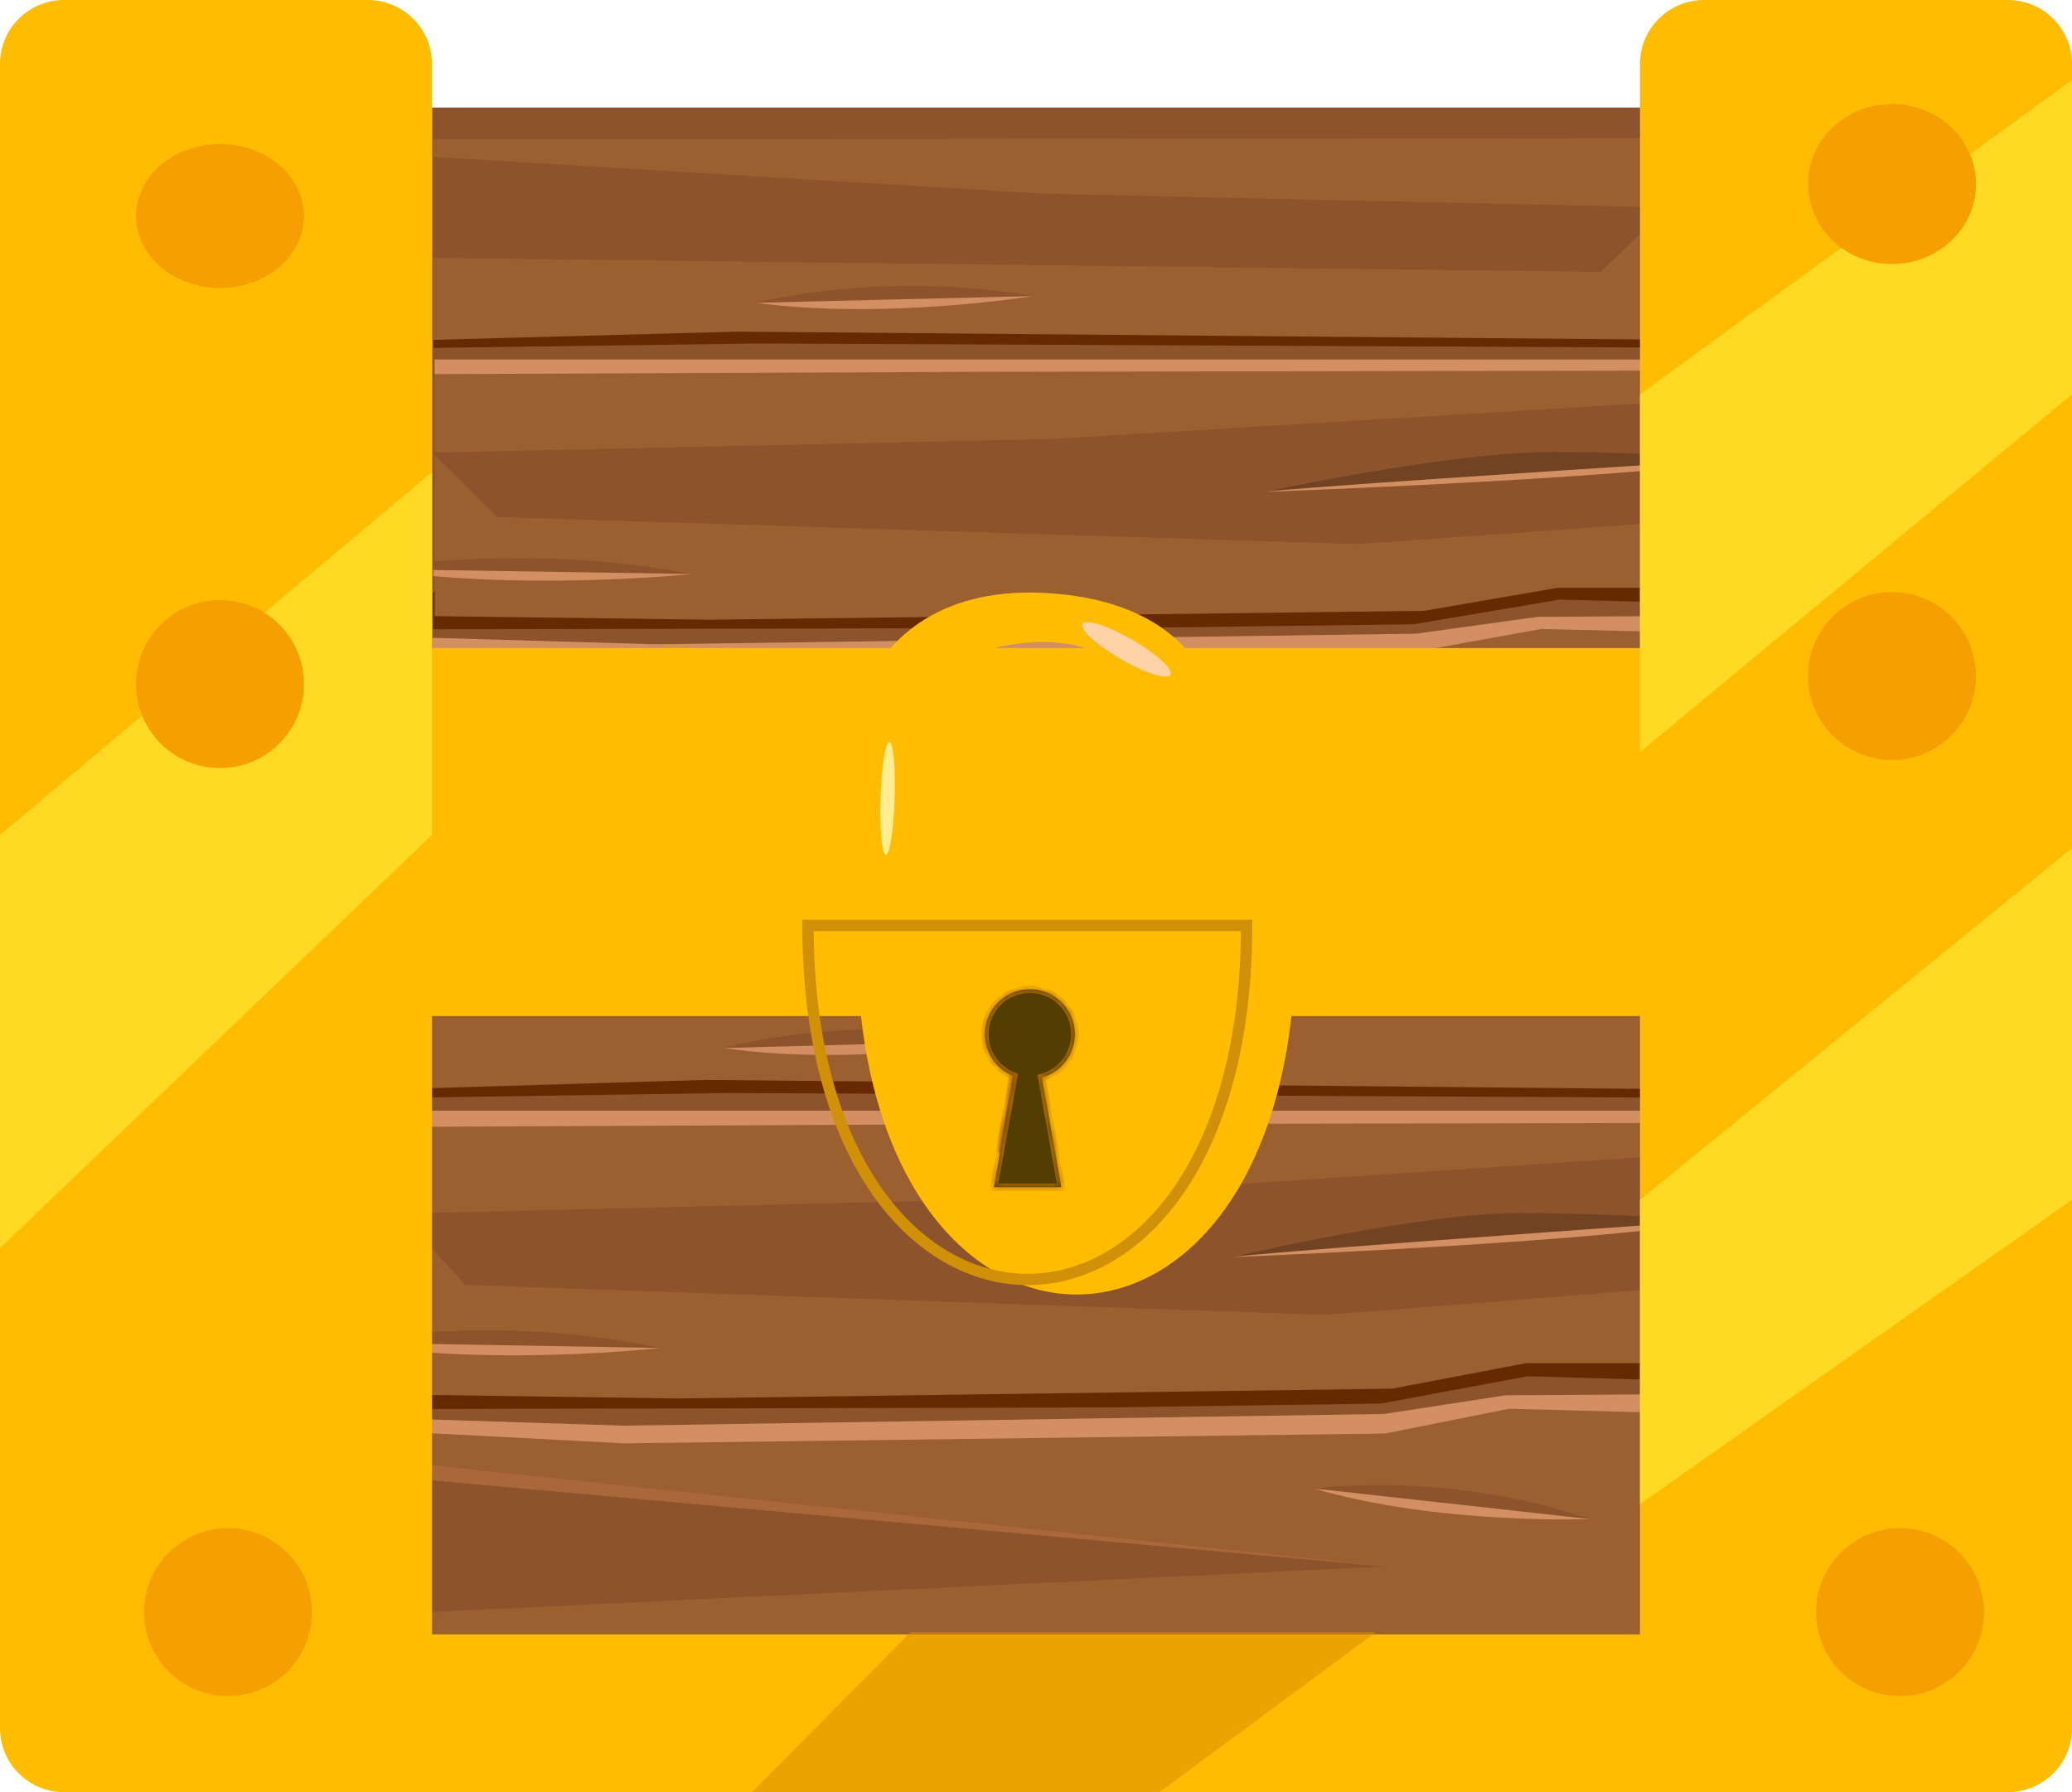 <svg width="259" height="224" viewBox="0 0 259 224" fill="none" xmlns="http://www.w3.org/2000/svg">
<rect x="54.001" y="13.44" width="164.971" height="97.033" fill="#8C532C"/>
<path d="M211.224 73.446V75.369H210.994L210.965 75.361L194.935 74.945L176.653 78.029C176.653 78.029 143.051 78.471 142.073 78.471C141.096 78.471 56.462 78.644 54.153 78.653H54.105V74.044L54.153 74.026L54.335 73.974L59.691 72.38L60.534 72.129C60.534 72.129 61.176 72.059 62.297 71.938H62.316C63.428 71.817 64.999 71.644 66.877 71.436H66.906C69.704 71.132 73.182 70.751 76.785 70.353H76.804C86.443 69.278 97.002 68.083 98.046 67.849C99.138 67.598 134.581 67.728 165.51 67.875C165.558 67.884 165.606 67.884 165.654 67.884C167.426 67.892 169.17 67.901 170.904 67.91H170.962C191.447 68.013 208.819 68.126 210.994 68.144H211.147V73.454H211.224V73.446Z" fill="#662900"/>
<path d="M211.387 76.99L211.378 78.965L211.272 111.905H187.04L181.981 107.339H86.578L81.519 111.905L54.038 112L54.01 81.2V79.719L81.892 80.533L177.018 79.208L192.186 77.102L211.387 76.99Z" fill="#9C5F30"/>
<path d="M211.387 73.428V73.472H194.705L178.014 76.348L88.685 77.457L54.335 77.015V44.933H211.147V58.31L211.224 65.051L211.147 65.059V73.454L211.224 73.446L211.387 73.428Z" fill="#9C5F30"/>
<path d="M54.01 86.372L176.97 96.448L54 101.75L54.01 86.372Z" fill="#8C532C"/>
<path d="M54.029 84.623L176.165 96.345L54.01 86.373L54.029 84.623Z" fill="#AA6739"/>
<path d="M211.224 65.051H211.148C211.148 65.051 211.061 65.059 210.994 65.068C210.966 65.068 210.937 65.077 210.898 65.077C210.659 65.094 210.304 65.12 209.825 65.146C209.586 65.172 209.327 65.189 209.03 65.207C208.877 65.224 208.714 65.233 208.541 65.242L207.459 65.319C207.257 65.337 207.056 65.354 206.855 65.363C197.666 66.03 176.74 67.529 170.962 67.91H170.905C170.081 67.962 169.583 67.997 169.477 67.997C169.429 67.997 169.142 67.988 168.644 67.971C168.404 67.971 168.117 67.962 167.781 67.945C167.666 67.945 167.542 67.945 167.417 67.936L166.603 67.91C166.306 67.901 165.99 67.893 165.654 67.884C165.606 67.884 165.558 67.884 165.511 67.875C152.413 67.477 109.947 66.125 83.713 65.293C82.678 65.267 81.681 65.233 80.704 65.198L78.797 65.138C77.858 65.112 76.958 65.077 76.076 65.051C75.789 65.042 75.501 65.034 75.214 65.025L73.556 64.973C72.723 64.947 71.927 64.921 71.17 64.895L69.819 64.852L68.574 64.808C66.648 64.748 65.105 64.704 64.013 64.67L63.486 64.652C62.624 64.626 62.164 64.609 62.164 64.609L54.336 56.889L54.154 56.708L54.01 56.569H54.336L131.515 54.871L210.898 50.088H210.994H211.061L211.138 56.941V57.782L211.148 58.319L211.224 65.059V65.051Z" fill="#8C532C"/>
<path d="M168.222 87.637C168.222 87.637 184.597 85.505 202.735 91.085C202.735 91.085 180.314 90.115 168.222 87.637Z" fill="#8C532C"/>
<path d="M168.222 87.628L202.725 91.085C202.725 91.085 183.84 91.761 168.222 87.628Z" fill="#D38F62"/>
<path d="M86.577 71.747C86.577 71.747 86.549 71.747 86.482 71.756C85.322 71.79 73.863 72.145 62.317 71.938C59.615 71.885 56.913 71.808 54.335 71.678C54.268 71.678 54.211 71.678 54.153 71.669V70.196C54.211 70.187 54.278 70.187 54.335 70.179C59.797 69.728 67.73 69.451 76.804 70.352C79.947 70.655 83.224 71.115 86.577 71.747Z" fill="#8C532C"/>
<path d="M86.577 71.747C86.577 71.747 86.549 71.747 86.482 71.756C85.322 71.868 73.23 73.029 59.691 72.38C57.928 72.293 56.127 72.18 54.335 72.024C54.268 72.024 54.211 72.016 54.153 72.007V71.245H54.335L66.878 71.435L86.577 71.747Z" fill="#D38F62"/>
<path d="M211.148 56.932V57.816H210.994L210.898 57.834L158.027 61.481C158.027 61.481 181.493 56.439 194.159 56.491C200.464 56.517 206.462 56.725 210.898 56.924H210.994C210.994 56.924 211.071 56.932 211.1 56.932H211.148Z" fill="#724322"/>
<path d="M211.148 57.773V58.31H211.109C211.109 58.31 211.033 58.31 210.994 58.327C210.966 58.327 210.927 58.327 210.898 58.336C192.943 60.216 158.027 61.481 158.027 61.481C161.735 60.97 195.645 58.769 210.898 57.79C210.927 57.79 210.956 57.79 210.994 57.782C211.033 57.782 211.071 57.782 211.109 57.782H211.148V57.773Z" fill="#D38F62"/>
<path d="M211.53 42.43L211.147 42.465V43.452H210.965L94.817 42.932L54.21 43.478L54.182 42.482V42.213C54.182 42.213 55.868 40.714 58.053 38.8C60.496 36.668 63.543 34.009 65.478 32.371C66.542 31.461 67.27 30.872 67.385 30.838C67.787 30.716 157.251 33.038 187.337 33.818H187.5C193.488 33.983 197.081 34.078 197.081 34.078L205.245 38.8L210.994 42.127L211.147 42.213L211.53 42.43Z" fill="#662900"/>
<path d="M211.272 17.27L211.147 42.213V42.482H210.946L92.173 41.451L54.182 42.482H54.153V17.417L210.994 17.27H211.272Z" fill="#9C5F30"/>
<path d="M208.292 25.933L208.148 26.072L207.966 26.254L200.138 33.973L54.153 32.232V19.617L130.787 24.235L207.966 25.924L208.148 25.933H208.292Z" fill="#8C532C"/>
<path d="M94.482 37.855C94.482 37.855 110.378 33.714 129.186 37.006C129.186 37.006 106.833 38.817 94.482 37.855Z" fill="#8C532C"/>
<path d="M94.482 37.847L129.186 37.006C129.186 37.006 110.579 40.013 94.482 37.847Z" fill="#D38F62"/>
<path d="M211.387 76.99L211.378 78.965L211.224 79.06L192.636 78.619L177.143 81.417L81.978 82.526L54.01 81.2V79.719L81.892 80.533L177.018 79.208L192.186 77.102L211.387 76.99Z" fill="#D38F62"/>
<path d="M211.023 45.929V46.319L123.543 46.467L54.335 46.761V44.933H211.004C211.023 45.34 211.023 45.687 211.023 45.929Z" fill="#D38F62"/>
<path d="M219.703 13.44L219.694 49.161L211.387 50.045L211.147 50.071V46.293L211.387 46.267L219.684 45.435V41.745L211.53 42.429L211.147 42.213L211.272 17.269H210.994V17.122L219.703 13.44Z" fill="#8C532C"/>
<path d="M219.696 54.792L219.686 74.399H219.657V72.536L211.388 73.428L211.226 73.446L211.149 73.454V65.059L211.226 65.05L211.388 65.033L219.667 64.201L219.696 54.792Z" fill="#8C532C"/>
<path d="M219.684 74.4V76.817L219.665 110.918L210.994 111.94V17.27H211.272L211.147 42.213L211.53 42.43L211.147 42.465V58.311L211.224 65.051L211.147 65.06V73.455L211.224 73.446L211.387 73.429V73.472H211.224V75.37H211.147V75.404L219.655 74.521V74.4H219.684Z" fill="#8C532C"/>
<path d="M210.984 76.99L219.694 75.933L219.665 77.986L210.984 79.052V76.99Z" fill="#C4835F"/>
<path d="M219.684 74.399L219.675 75.932V75.95L211.147 76.981L211.042 76.989H211.023L210.994 76.998H210.984V75.387H210.994L211.147 75.369V75.404L219.656 74.52V74.399H219.684Z" fill="#230B01"/>
<path d="M219.656 72.535V74.519L211.147 75.403L210.994 75.42H210.965V73.471H210.994L211.147 73.454L211.224 73.445L211.387 73.427L219.656 72.535Z" fill="#4C1F00"/>
<path d="M219.696 49.161V54.793L219.667 64.202L211.388 65.033L211.226 65.051L211.149 58.31V50.071L211.388 50.045L219.696 49.161Z" fill="#7A4826"/>
<path d="M219.685 42.671V44.092L211.147 44.907L210.994 44.924H210.965V43.451H210.994L211.147 43.434L212.977 43.269L219.685 42.671Z" fill="#230B01"/>
<path d="M219.684 41.744V42.671L212.977 43.269L211.147 43.434L210.994 43.451H210.965L210.946 42.481H210.994L211.147 42.463L211.53 42.429L219.684 41.744Z" fill="#4C1F00"/>
<path d="M219.685 44.093V45.436L211.387 46.268L211.147 46.294L211.023 46.311H210.984L210.965 44.934V44.925H210.994L211.147 44.908L219.685 44.093Z" fill="#C4835F"/>
<rect x="50.001" y="104" width="164.971" height="107.311" fill="#8C532C"/>
<path d="M207.224 170.362V172.489H206.994L206.965 172.479L190.935 172.019L172.653 175.43C172.653 175.43 139.051 175.919 138.073 175.919C137.096 175.919 52.462 176.111 50.153 176.12H50.105V171.023L50.153 171.004L50.335 170.946L55.691 169.183L56.534 168.905C56.534 168.905 57.176 168.829 58.297 168.695H58.316C59.428 168.56 60.999 168.369 62.877 168.139H62.906C65.704 167.803 69.182 167.382 72.785 166.941H72.804C82.443 165.753 93.002 164.431 94.046 164.172C95.138 163.894 130.581 164.038 161.51 164.201C161.558 164.21 161.606 164.21 161.654 164.21C163.426 164.22 165.17 164.23 166.904 164.239H166.962C187.447 164.354 204.819 164.479 206.994 164.498H207.147V170.371H207.224V170.362Z" fill="#662900"/>
<path d="M207.387 174.281L207.378 176.465L207.272 212.895H183.04L177.981 207.845H82.578L77.519 212.895L50.038 213L50.01 178.937V177.299L77.892 178.2L173.018 176.734L188.186 174.405L207.387 174.281Z" fill="#9C5F30"/>
<path d="M207.387 170.343V170.391H190.705L174.014 173.572L84.685 174.798L50.335 174.31V138.829H207.147V153.623L207.224 161.078L207.147 161.087V170.372L207.224 170.362L207.387 170.343Z" fill="#9C5F30"/>
<path d="M50.01 184.658L172.97 195.801L50 201.665L50.01 184.658Z" fill="#8C532C"/>
<path d="M50.029 182.723L172.165 195.687L50.01 184.658L50.029 182.723Z" fill="#AA6739"/>
<path d="M207.224 161.078H207.148C207.148 161.078 207.061 161.087 206.994 161.097C206.966 161.097 206.937 161.106 206.898 161.106C206.659 161.126 206.304 161.154 205.825 161.183C205.586 161.212 205.327 161.231 205.03 161.25C204.877 161.269 204.714 161.279 204.541 161.288L203.459 161.375C203.257 161.394 203.056 161.413 202.855 161.423C193.666 162.16 172.74 163.818 166.962 164.24H166.905C166.081 164.297 165.583 164.335 165.477 164.335C165.429 164.335 165.142 164.326 164.644 164.307C164.404 164.307 164.117 164.297 163.781 164.278C163.666 164.278 163.542 164.278 163.417 164.268L162.603 164.24C162.306 164.23 161.99 164.22 161.654 164.211C161.606 164.211 161.558 164.211 161.511 164.201C148.413 163.76 105.947 162.266 79.713 161.346C78.678 161.317 77.681 161.279 76.704 161.241L74.797 161.173C73.858 161.145 72.958 161.106 72.076 161.078C71.789 161.068 71.501 161.058 71.214 161.049L69.556 160.991C68.723 160.963 67.927 160.934 67.17 160.905L65.819 160.857L64.574 160.809C62.648 160.742 61.105 160.694 60.013 160.656L59.486 160.637C58.624 160.608 58.164 160.589 58.164 160.589L50.336 152.052L50.154 151.851L50.01 151.697H50.336L127.515 149.819L206.898 144.53H206.994H207.061L207.138 152.109V153.039L207.148 153.633L207.224 161.087V161.078Z" fill="#8C532C"/>
<path d="M164.222 186.056C164.222 186.056 180.597 183.699 198.735 189.87C198.735 189.87 176.314 188.797 164.222 186.056Z" fill="#8C532C"/>
<path d="M164.222 186.047L198.725 189.87C198.725 189.87 179.84 190.617 164.222 186.047Z" fill="#D38F62"/>
<path d="M82.577 168.483C82.577 168.483 82.549 168.483 82.482 168.493C81.322 168.531 69.863 168.924 58.317 168.694C55.615 168.637 52.913 168.551 50.335 168.407C50.268 168.407 50.211 168.407 50.153 168.397V166.768C50.211 166.759 50.278 166.759 50.335 166.749C55.797 166.251 63.73 165.944 72.804 166.941C75.947 167.276 79.224 167.784 82.577 168.483Z" fill="#8C532C"/>
<path d="M82.577 168.483C82.577 168.483 82.549 168.483 82.482 168.493C81.322 168.618 69.23 169.902 55.691 169.183C53.928 169.087 52.127 168.963 50.335 168.79C50.268 168.79 50.211 168.78 50.153 168.771V167.928H50.335L62.878 168.139L82.577 168.483Z" fill="#D38F62"/>
<path d="M207.148 152.099V153.077H206.994L206.898 153.096L154.027 157.13C154.027 157.13 177.493 151.553 190.159 151.611C196.464 151.64 202.462 151.869 206.898 152.09H206.994C206.994 152.09 207.071 152.099 207.1 152.099H207.148Z" fill="#724322"/>
<path d="M207.148 153.029V153.623H207.109C207.109 153.623 207.033 153.623 206.994 153.642C206.966 153.642 206.927 153.642 206.898 153.652C188.943 155.731 154.027 157.13 154.027 157.13C157.735 156.564 191.645 154.131 206.898 153.048C206.927 153.048 206.956 153.048 206.994 153.038C207.033 153.038 207.071 153.038 207.109 153.038H207.148V153.029Z" fill="#D38F62"/>
<path d="M207.53 136.061L207.147 136.099V137.191H206.965L90.817 136.616L50.21 137.22L50.182 136.118V135.821C50.182 135.821 51.868 134.163 54.053 132.046C56.496 129.689 59.543 126.747 61.478 124.936C62.542 123.93 63.27 123.279 63.385 123.24C63.788 123.106 153.251 125.674 183.337 126.536H183.5C189.488 126.719 193.081 126.824 193.081 126.824L201.245 132.046L206.994 135.725L207.147 135.821L207.53 136.061Z" fill="#662900"/>
<path d="M207.272 108.235L207.147 135.821V136.118H206.946L88.173 134.978L50.182 136.118H50.153V108.398L206.994 108.235H207.272Z" fill="#9C5F30"/>
<path d="M204.292 117.817L204.148 117.97L203.966 118.172L196.138 126.709L50.153 124.783V110.832L126.787 115.939L203.966 117.807L204.148 117.817H204.292Z" fill="#8C532C"/>
<path d="M90.482 131.001C90.482 131.001 106.378 126.421 125.186 130.062C125.186 130.062 102.833 132.064 90.482 131.001Z" fill="#8C532C"/>
<path d="M90.482 130.991L125.186 130.062C125.186 130.062 106.579 133.387 90.482 130.991Z" fill="#D38F62"/>
<path d="M207.387 174.281L207.378 176.465L207.224 176.571L188.636 176.082L173.143 179.177L77.978 180.403L50.01 178.937V177.299L77.892 178.2L173.018 176.734L188.186 174.405L207.387 174.281Z" fill="#D38F62"/>
<path d="M207.023 139.931V140.362L119.543 140.525L50.335 140.851V138.829H207.004C207.023 139.279 207.023 139.663 207.023 139.931Z" fill="#D38F62"/>
<path d="M215.703 104L215.694 143.505L207.387 144.482L207.147 144.511V140.333L207.387 140.305L215.684 139.385V135.303L207.53 136.06L207.147 135.82L207.272 108.235H206.994V108.072L215.703 104Z" fill="#8C532C"/>
<path d="M215.696 149.733L215.686 171.416H215.657V169.356L207.388 170.343L207.226 170.362L207.149 170.372V161.087L207.226 161.077L207.388 161.058L215.667 160.138L215.696 149.733Z" fill="#8C532C"/>
<path d="M215.684 171.416V174.09L215.665 211.803L206.994 212.933V108.235H207.272L207.147 135.821L207.53 136.06L207.147 136.099V153.623L207.224 161.078L207.147 161.087V170.372L207.224 170.362L207.387 170.343V170.391H207.224V172.489H207.147V172.528L215.655 171.55V171.416H215.684Z" fill="#8C532C"/>
<path d="M206.984 174.281L215.694 173.112L215.665 175.383L206.984 176.562V174.281Z" fill="#C4835F"/>
<path d="M215.684 171.416L215.675 173.111V173.131L207.147 174.271L207.042 174.28H207.023L206.994 174.29H206.984V172.508H206.994L207.147 172.489V172.527L215.656 171.55V171.416H215.684Z" fill="#230B01"/>
<path d="M215.656 169.355V171.549L207.147 172.526L206.994 172.546H206.965V170.39H206.994L207.147 170.371L207.224 170.361L207.387 170.342L215.656 169.355Z" fill="#4C1F00"/>
<path d="M215.696 143.505V149.733L215.667 160.139L207.388 161.059L207.226 161.078L207.149 153.624V144.511L207.388 144.483L215.696 143.505Z" fill="#7A4826"/>
<path d="M215.685 136.328V137.899L207.147 138.8L206.994 138.819H206.965V137.19H206.994L207.147 137.171L208.977 136.989L215.685 136.328Z" fill="#230B01"/>
<path d="M215.684 135.303V136.328L208.977 136.989L207.147 137.171L206.994 137.19H206.965L206.946 136.117H206.994L207.147 136.098L207.53 136.06L215.684 135.303Z" fill="#4C1F00"/>
<path d="M215.685 137.9V139.385L207.387 140.305L207.147 140.334L207.023 140.353H206.984L206.965 138.829V138.82H206.994L207.147 138.801L215.685 137.9Z" fill="#C4835F"/>
<g filter="url(#filter0_ii_4419_5936)">
<rect x="254" y="83" width="46" height="250" rx="8" transform="rotate(90 254 83)" fill="#FFBC01"/>
</g>
<path fill-rule="evenodd" clip-rule="evenodd" d="M0 8C0 3.582 3.582 0 8 0H46C50.418 0 54 3.582 54 8V204.288L205 204.288V8C205 3.582 208.582 0 213 0H251C255.418 0 259 3.582 259 8V212.288V216C259 218.527 257.829 220.779 256 222.246C254.63 223.343 252.892 224 251 224H12L11.943 224H8C3.582 224 0 220.418 0 216V8Z" fill="#FFBC01"/>
<path d="M0 156V104.363L54 59V104.363L0 156Z" fill="#FFD924"/>
<path d="M205 94V49.284L259 10V49.284L205 94Z" fill="#FFD924"/>
<path d="M205 188V149.96L259 106V149.96L205 188Z" fill="#FFD924"/>
<ellipse cx="27.5" cy="27" rx="10.5" ry="9" fill="#F5A000"/>
<circle cx="27.5" cy="85.5" r="10.5" fill="#F5A000"/>
<circle cx="236.5" cy="84.5" r="10.5" fill="#F5A000"/>
<ellipse cx="236.5" cy="23" rx="10.5" ry="10" fill="#F5A000"/>
<circle cx="28.5" cy="201.5" r="10.5" fill="#F5A000"/>
<circle cx="237.5" cy="201.5" r="10.5" fill="#F5A000"/>
<g filter="url(#filter1_d_4419_5936)">
<g filter="url(#filter2_i_4419_5936)">
<path d="M156.825 111.676H102C102 170.524 156.825 170.812 156.825 111.676Z" fill="#FFBC01"/>
</g>
<path d="M156.825 111.676H102C102 170.524 156.825 170.812 156.825 111.676Z" stroke="#D09007" stroke-width="1.41"/>
<g filter="url(#filter3_ii_4419_5936)">
<path d="M107.306 89.335V111.711L113.938 111.677V87.801C114.086 84.854 118.006 77.931 128.971 77.224C137.882 76.649 142.53 81.487 144.433 85.376C145.199 86.942 145.33 88.716 145.33 90.459V111.711H151.962C152.03 101.059 152.381 92.016 151.962 86.067C151.52 80.761 146.568 71.742 130.297 71.034C116.836 70.449 110.517 77.49 108.235 82.944C107.396 84.951 107.306 87.16 107.306 89.335Z" fill="#FFBC01"/>
</g>
<mask id="path-74-inside-1_4419_5936" fill="white">
<path fill-rule="evenodd" clip-rule="evenodd" d="M130.585 129.205C132.458 128.691 133.834 126.976 133.834 124.94C133.834 122.499 131.854 120.519 129.413 120.519C126.971 120.519 124.991 122.499 124.991 124.94C124.991 126.822 126.167 128.429 127.823 129.068L125.876 139.974H132.508L130.585 129.205Z"/>
</mask>
<path fill-rule="evenodd" clip-rule="evenodd" d="M130.585 129.205C132.458 128.691 133.834 126.976 133.834 124.94C133.834 122.499 131.854 120.519 129.413 120.519C126.971 120.519 124.991 122.499 124.991 124.94C124.991 126.822 126.167 128.429 127.823 129.068L125.876 139.974H132.508L130.585 129.205Z" fill="#593E15"/>
<path d="M130.585 129.205L130.461 128.751L130.047 128.865L130.122 129.287L130.585 129.205ZM127.823 129.068L128.286 129.15L128.354 128.768L127.992 128.629L127.823 129.068ZM125.876 139.974L125.413 139.891L125.314 140.444H125.876V139.974ZM132.508 139.974V140.444H133.069L132.971 139.891L132.508 139.974ZM133.364 124.94C133.364 126.759 132.134 128.292 130.461 128.751L130.709 129.658C132.781 129.09 134.304 127.194 134.304 124.94H133.364ZM129.413 120.989C131.595 120.989 133.364 122.758 133.364 124.94H134.304C134.304 122.239 132.114 120.049 129.413 120.049V120.989ZM125.461 124.94C125.461 122.758 127.23 120.989 129.413 120.989V120.049C126.711 120.049 124.521 122.239 124.521 124.94H125.461ZM127.992 128.629C126.511 128.058 125.461 126.621 125.461 124.94H124.521C124.521 127.023 125.822 128.8 127.654 129.506L127.992 128.629ZM126.339 140.056L128.286 129.15L127.361 128.985L125.413 139.891L126.339 140.056ZM132.508 139.503H125.876V140.444H132.508V139.503ZM130.122 129.287L132.045 140.056L132.971 139.891L131.048 129.122L130.122 129.287Z" fill="#B26D03" mask="url(#path-74-inside-1_4419_5936)"/>
<mask id="path-76-inside-2_4419_5936" fill="white">
<path fill-rule="evenodd" clip-rule="evenodd" d="M131.226 130.689C133.61 130.036 135.361 127.853 135.361 125.262C135.361 122.154 132.842 119.635 129.734 119.635C126.626 119.635 124.107 122.154 124.107 125.262C124.107 127.657 125.603 129.702 127.711 130.514L125.232 144.394H133.673L131.226 130.689Z"/>
</mask>
<path fill-rule="evenodd" clip-rule="evenodd" d="M131.226 130.689C133.61 130.036 135.361 127.853 135.361 125.262C135.361 122.154 132.842 119.635 129.734 119.635C126.626 119.635 124.107 122.154 124.107 125.262C124.107 127.657 125.603 129.702 127.711 130.514L125.232 144.394H133.673L131.226 130.689Z" fill="#533D00"/>
<path d="M131.226 130.689L131.101 130.236L130.687 130.349L130.763 130.772L131.226 130.689ZM127.711 130.514L128.174 130.597L128.242 130.215L127.88 130.076L127.711 130.514ZM125.232 144.394L124.769 144.312L124.671 144.865H125.232V144.394ZM133.673 144.394V144.865H134.235L134.136 144.312L133.673 144.394ZM134.891 125.262C134.891 127.636 133.286 129.637 131.101 130.236L131.35 131.143C133.933 130.435 135.831 128.071 135.831 125.262H134.891ZM129.734 120.105C132.582 120.105 134.891 122.414 134.891 125.262H135.831C135.831 121.894 133.102 119.165 129.734 119.165V120.105ZM124.577 125.262C124.577 122.414 126.886 120.105 129.734 120.105V119.165C126.367 119.165 123.637 121.894 123.637 125.262H124.577ZM127.88 130.076C125.947 129.331 124.577 127.456 124.577 125.262H123.637C123.637 127.857 125.258 130.073 127.542 130.953L127.88 130.076ZM125.695 144.477L128.174 130.597L127.248 130.432L124.769 144.312L125.695 144.477ZM133.673 143.924H125.232V144.865H133.673V143.924ZM130.763 130.772L133.21 144.477L134.136 144.312L131.688 130.607L130.763 130.772Z" fill="#B26D03" mask="url(#path-76-inside-2_4419_5936)"/>
<ellipse cx="141.819" cy="77.167" rx="6.368" ry="1.402" transform="rotate(30 141.819 77.167)" fill="#FFD2A8"/>
<ellipse cx="111.95" cy="95.784" rx="7.074" ry="0.884" transform="rotate(-88.196 111.95 95.784)" fill="#FFED90"/>
</g>
<path d="M94 224L113.838 204H172L144.948 224H94Z" fill="#DA8E00" fill-opacity="0.55"/>
<defs>
<filter id="filter0_ii_4419_5936" x="4" y="83" width="253.6" height="46" filterUnits="userSpaceOnUse" color-interpolation-filters="sRGB">
<feFlood flood-opacity="0" result="BackgroundImageFix"/>
<feBlend mode="normal" in="SourceGraphic" in2="BackgroundImageFix" result="shape"/>
<feColorMatrix in="SourceAlpha" type="matrix" values="0 0 0 0 0 0 0 0 0 0 0 0 0 0 0 0 0 0 127 0" result="hardAlpha"/>
<feMorphology radius="11" operator="dilate" in="SourceAlpha" result="effect1_innerShadow_4419_5936"/>
<feOffset dx="-80" dy="-2"/>
<feGaussianBlur stdDeviation="1.3"/>
<feComposite in2="hardAlpha" operator="arithmetic" k2="-1" k3="1"/>
<feColorMatrix type="matrix" values="0 0 0 0 0.934 0 0 0 0 0.688 0 0 0 0 0 0 0 0 1 0"/>
<feBlend mode="normal" in2="shape" result="effect1_innerShadow_4419_5936"/>
<feColorMatrix in="SourceAlpha" type="matrix" values="0 0 0 0 0 0 0 0 0 0 0 0 0 0 0 0 0 0 127 0" result="hardAlpha"/>
<feMorphology radius="2" operator="erode" in="SourceAlpha" result="effect2_innerShadow_4419_5936"/>
<feOffset dx="59"/>
<feGaussianBlur stdDeviation="0.8"/>
<feComposite in2="hardAlpha" operator="arithmetic" k2="-1" k3="1"/>
<feColorMatrix type="matrix" values="0 0 0 0 0.904 0 0 0 0 0.684 0 0 0 0 0.072 0 0 0 0.77 0"/>
<feBlend mode="normal" in2="effect1_innerShadow_4419_5936" result="effect2_innerShadow_4419_5936"/>
</filter>
<filter id="filter1_d_4419_5936" x="99.095" y="71" width="58.635" height="90.825" filterUnits="userSpaceOnUse" color-interpolation-filters="sRGB">
<feFlood flood-opacity="0" result="BackgroundImageFix"/>
<feColorMatrix in="SourceAlpha" type="matrix" values="0 0 0 0 0 0 0 0 0 0 0 0 0 0 0 0 0 0 127 0" result="hardAlpha"/>
<feOffset dx="-1" dy="4"/>
<feGaussianBlur stdDeviation="0.6"/>
<feComposite in2="hardAlpha" operator="out"/>
<feColorMatrix type="matrix" values="0 0 0 0 0 0 0 0 0 0 0 0 0 0 0 0 0 0 0.25 0"/>
<feBlend mode="normal" in2="BackgroundImageFix" result="effect1_dropShadow_4419_5936"/>
<feBlend mode="normal" in="SourceGraphic" in2="effect1_dropShadow_4419_5936" result="shape"/>
</filter>
<filter id="filter2_i_4419_5936" x="101.295" y="110.971" width="56.235" height="45.654" filterUnits="userSpaceOnUse" color-interpolation-filters="sRGB">
<feFlood flood-opacity="0" result="BackgroundImageFix"/>
<feBlend mode="normal" in="SourceGraphic" in2="BackgroundImageFix" result="shape"/>
<feColorMatrix in="SourceAlpha" type="matrix" values="0 0 0 0 0 0 0 0 0 0 0 0 0 0 0 0 0 0 127 0" result="hardAlpha"/>
<feOffset dx="6.112" dy="1.881"/>
<feComposite in2="hardAlpha" operator="arithmetic" k2="-1" k3="1"/>
<feColorMatrix type="matrix" values="0 0 0 0 0.988 0 0 0 0 0.809 0 0 0 0 0.309 0 0 0 1 0"/>
<feBlend mode="normal" in2="shape" result="effect1_innerShadow_4419_5936"/>
</filter>
<filter id="filter3_ii_4419_5936" x="107.306" y="70.06" width="45.234" height="41.651" filterUnits="userSpaceOnUse" color-interpolation-filters="sRGB">
<feFlood flood-opacity="0" result="BackgroundImageFix"/>
<feBlend mode="normal" in="SourceGraphic" in2="BackgroundImageFix" result="shape"/>
<feColorMatrix in="SourceAlpha" type="matrix" values="0 0 0 0 0 0 0 0 0 0 0 0 0 0 0 0 0 0 127 0" result="hardAlpha"/>
<feOffset dy="-0.94"/>
<feGaussianBlur stdDeviation="0.776"/>
<feComposite in2="hardAlpha" operator="arithmetic" k2="-1" k3="1"/>
<feColorMatrix type="matrix" values="0 0 0 0 0 0 0 0 0 0 0 0 0 0 0 0 0 0 0.25 0"/>
<feBlend mode="normal" in2="shape" result="effect1_innerShadow_4419_5936"/>
<feColorMatrix in="SourceAlpha" type="matrix" values="0 0 0 0 0 0 0 0 0 0 0 0 0 0 0 0 0 0 127 0" result="hardAlpha"/>
<feOffset dx="0.94"/>
<feGaussianBlur stdDeviation="0.188"/>
<feComposite in2="hardAlpha" operator="arithmetic" k2="-1" k3="1"/>
<feColorMatrix type="matrix" values="0 0 0 0 0 0 0 0 0 0 0 0 0 0 0 0 0 0 0.25 0"/>
<feBlend mode="normal" in2="effect1_innerShadow_4419_5936" result="effect2_innerShadow_4419_5936"/>
</filter>
</defs>
</svg>
